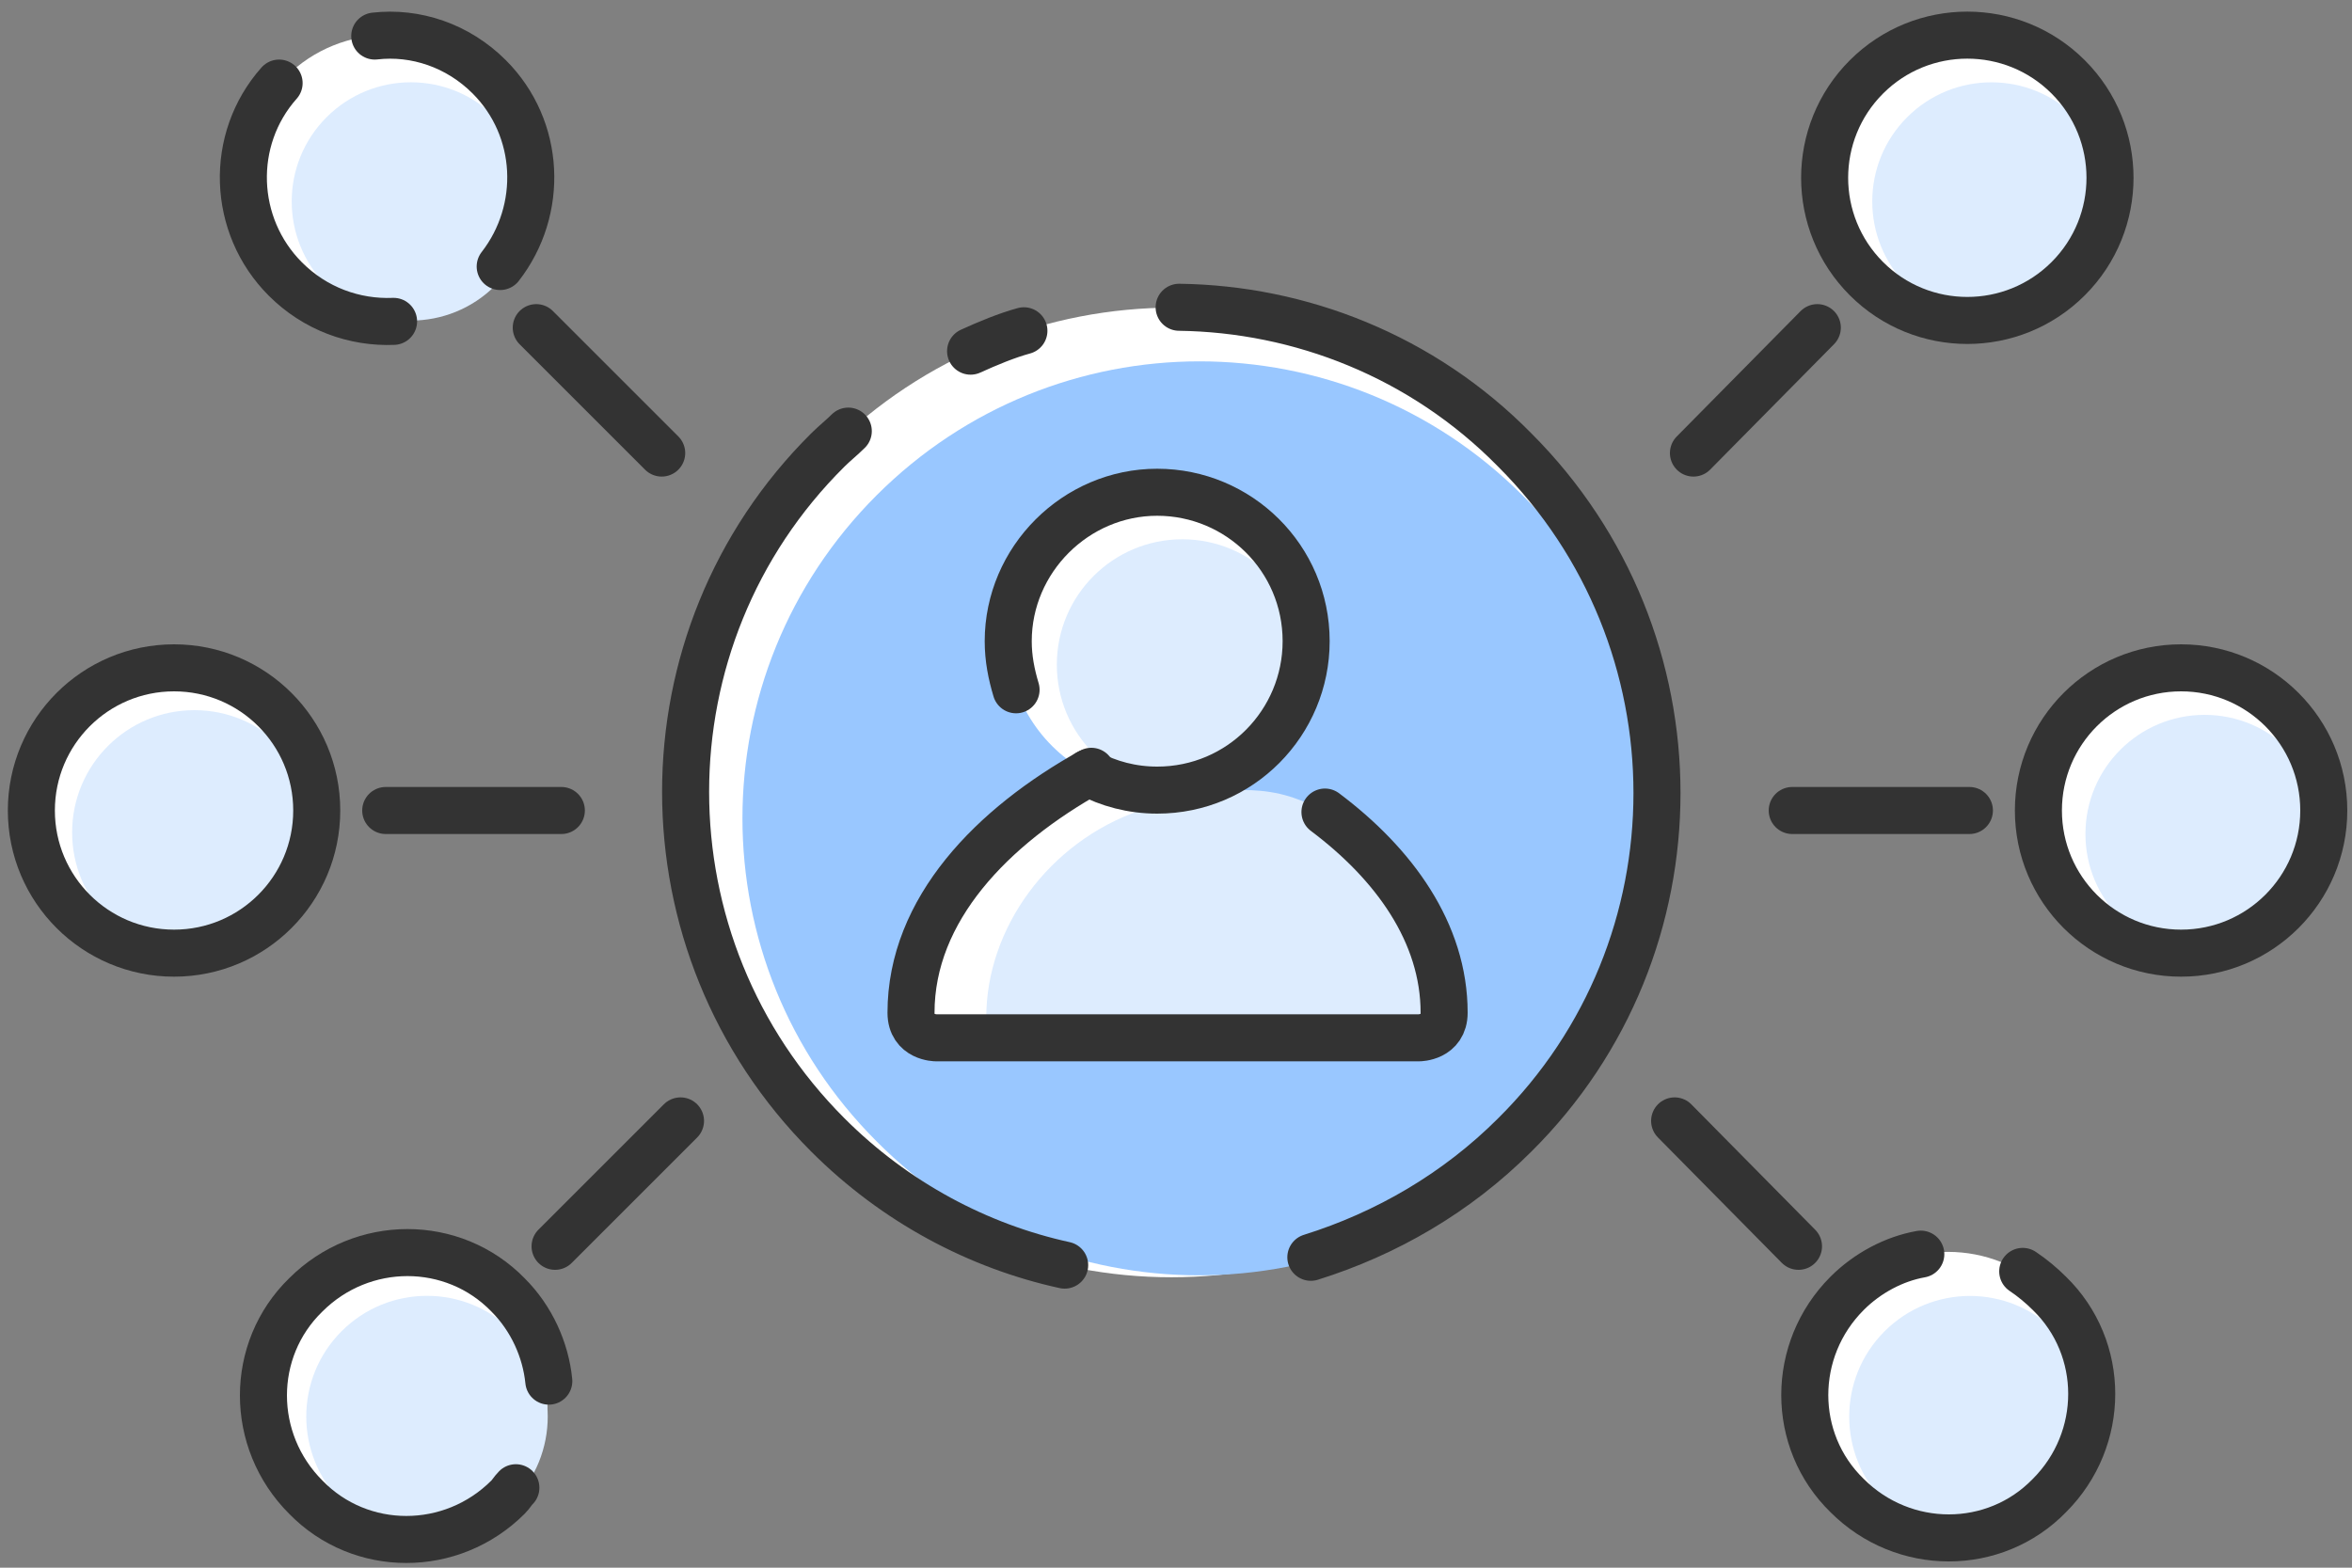 <svg width="150" height="100" viewBox="0 0 150 100" xmlns="http://www.w3.org/2000/svg"><rect x="0" y="0" width="150" height="100" fill="#808080" stroke="none"/><title>feature-04</title><g transform="translate(2 -2)" fill="none" fill-rule="evenodd"><circle fill="#FFF" cx="137.1" cy="53.7" r="9.1"/><circle fill="#FFF" transform="rotate(-45 123.467 13.341)" cx="123.467" cy="13.341" r="9.1"/><circle fill="#FFF" transform="rotate(-45 122.238 90.955)" cx="122.238" cy="90.955" r="9.1"/><circle fill="#FFF" cx="9.1" cy="53.7" r="9.1"/><circle fill="#FFF" transform="rotate(-45 22.667 13.34)" cx="22.667" cy="13.339" r="9.1"/><circle fill="#FFF" transform="rotate(-45 23.836 90.949)" cx="23.836" cy="90.949" r="9.1"/><circle fill="#DDECFE" cx="138.6" cy="55.2" r="7.6"/><circle fill="#DDECFE" transform="rotate(-45 125.004 14.851)" cx="125.004" cy="14.851" r="7.6"/><circle fill="#DDECFE" transform="rotate(-45 123.634 92.366)" cx="123.634" cy="92.366" r="7.7"/><circle fill="#DDECFE" cx="10.4" cy="55.1" r="7.8"/><circle fill="#DDECFE" transform="rotate(-45 24.204 14.849)" cx="24.204" cy="14.849" r="7.6"/><circle fill="#DDECFE" transform="rotate(-45 25.232 92.359)" cx="25.232" cy="92.359" r="7.7"/><path d="M94.6 74.4c-12.1 12.1-31.7 12.1-43.7 0-12.1-12.1-12.1-31.7 0-43.7 12.1-12.1 31.7-12.1 43.7 0 12.1 12 12.1 31.6 0 43.7z" fill="#FFF"/><path d="M95.1 74.8c-11.4 11.4-29.9 11.4-41.2 0-11.4-11.4-11.4-29.8 0-41.2 11.4-11.4 29.8-11.4 41.2 0 11.4 11.3 11.4 29.8 0 41.2z" fill="#99C7FF"/><path d="M73.2 21.6c7.7.1 15.5 3.1 21.4 9.1 12.1 12.1 12.1 31.7 0 43.7-3.7 3.7-8.2 6.3-13 7.8M59.9 24.4c1.1-.5 2.3-1 3.4-1.3m2.6 59.6c-5.5-1.2-10.8-4-15.1-8.3-12.1-12.1-12.1-31.7 0-43.7.4-.4.9-.8 1.3-1.2" stroke="#333" stroke-width="3" stroke-linecap="round" stroke-linejoin="round"/><g transform="translate(56 33)"><path d="M7.4 14.3c1.6 3 4.8 5.1 8.4 5.1 5.3 0 9.5-4.3 9.5-9.5 0-5.3-4.3-9.5-9.5-9.5S6.3 4.7 6.3 9.9c0 1.6.4 3.1 1.1 4.4" fill="#FFF"/><circle fill="#DDECFE" cx="17.4" cy="11.4" r="8"/><path d="M26.5 20.8c4.4 3.3 7.6 7.7 7.6 12.8 0 1.6-1.6 1.6-1.6 1.6H1.7s-1.6 0-1.6-1.6c0-6.6 5.2-11.9 11.5-15.4" fill="#FFF"/><path d="M14.7 20.7c-5.8 2-9.8 7.5-9.8 13.2 0 1.4 1.4 1.4 1.4 1.4h26.4s1.4 0 1.4-1.4c0-4.4-2-8.4-5.6-11.5-1.1-1-2.3-1.9-3.7-2.4-3.1-1.2-6.6-.4-9.7.6-.1.1-.3.1-.4.1z" fill="#DDECFE"/><path d="M11.4 18.3c1.3.7 2.8 1.1 4.4 1.1 5.3 0 9.5-4.3 9.5-9.5 0-5.3-4.3-9.5-9.5-9.5S6.3 4.7 6.3 9.9c0 1.1.2 2.1.5 3.1" stroke="#333" stroke-width="3" stroke-linecap="round" stroke-linejoin="round"/><path d="M26.5 20.8c4.4 3.3 7.6 7.7 7.6 12.8 0 1.6-1.6 1.6-1.6 1.6H1.7s-1.6 0-1.6-1.6c0-6.6 5.2-11.9 11.5-15.4" stroke="#333" stroke-width="3" stroke-linecap="round" stroke-linejoin="round"/></g><circle stroke="#333" stroke-width="3" stroke-linecap="round" stroke-linejoin="round" cx="137.1" cy="53.7" r="9.1"/><path d="M123.6 53.7h-11.3" stroke="#333" stroke-width="3" stroke-linecap="round" stroke-linejoin="round"/><circle stroke="#333" stroke-width="3" stroke-linecap="round" stroke-linejoin="round" transform="rotate(-45 123.467 13.341)" cx="123.467" cy="13.341" r="9.1"/><path d="M113.9 22.9l-7.9 8M120.5 82c-1.7.3-3.4 1.2-4.7 2.5-3.6 3.6-3.6 9.4 0 12.9 3.6 3.6 9.4 3.6 12.9 0 3.6-3.6 3.6-9.4 0-12.9-.5-.5-1.1-1-1.7-1.4m-14.3-1.6l-7.9-8" stroke="#333" stroke-width="3" stroke-linecap="round" stroke-linejoin="round"/><circle stroke="#333" stroke-width="3" stroke-linecap="round" stroke-linejoin="round" cx="9.1" cy="53.7" r="9.1"/><path d="M22.6 53.7h11.2M29.9 19c2.8-3.6 2.6-8.8-.7-12.1-2-2-4.7-2.9-7.3-2.6m-6.1 3c-3.2 3.6-3 9.1.4 12.5 1.9 1.9 4.4 2.8 6.9 2.7m9.1.4l8 8m-9.3 66c-.2.2-.3.4-.5.6-3.6 3.6-9.4 3.6-12.9 0-3.6-3.6-3.6-9.4 0-12.9 3.6-3.6 9.4-3.6 12.9 0 1.5 1.5 2.4 3.5 2.6 5.5m.4-8.6l8-8" stroke="#333" stroke-width="3" stroke-linecap="round" stroke-linejoin="round"/></g></svg>